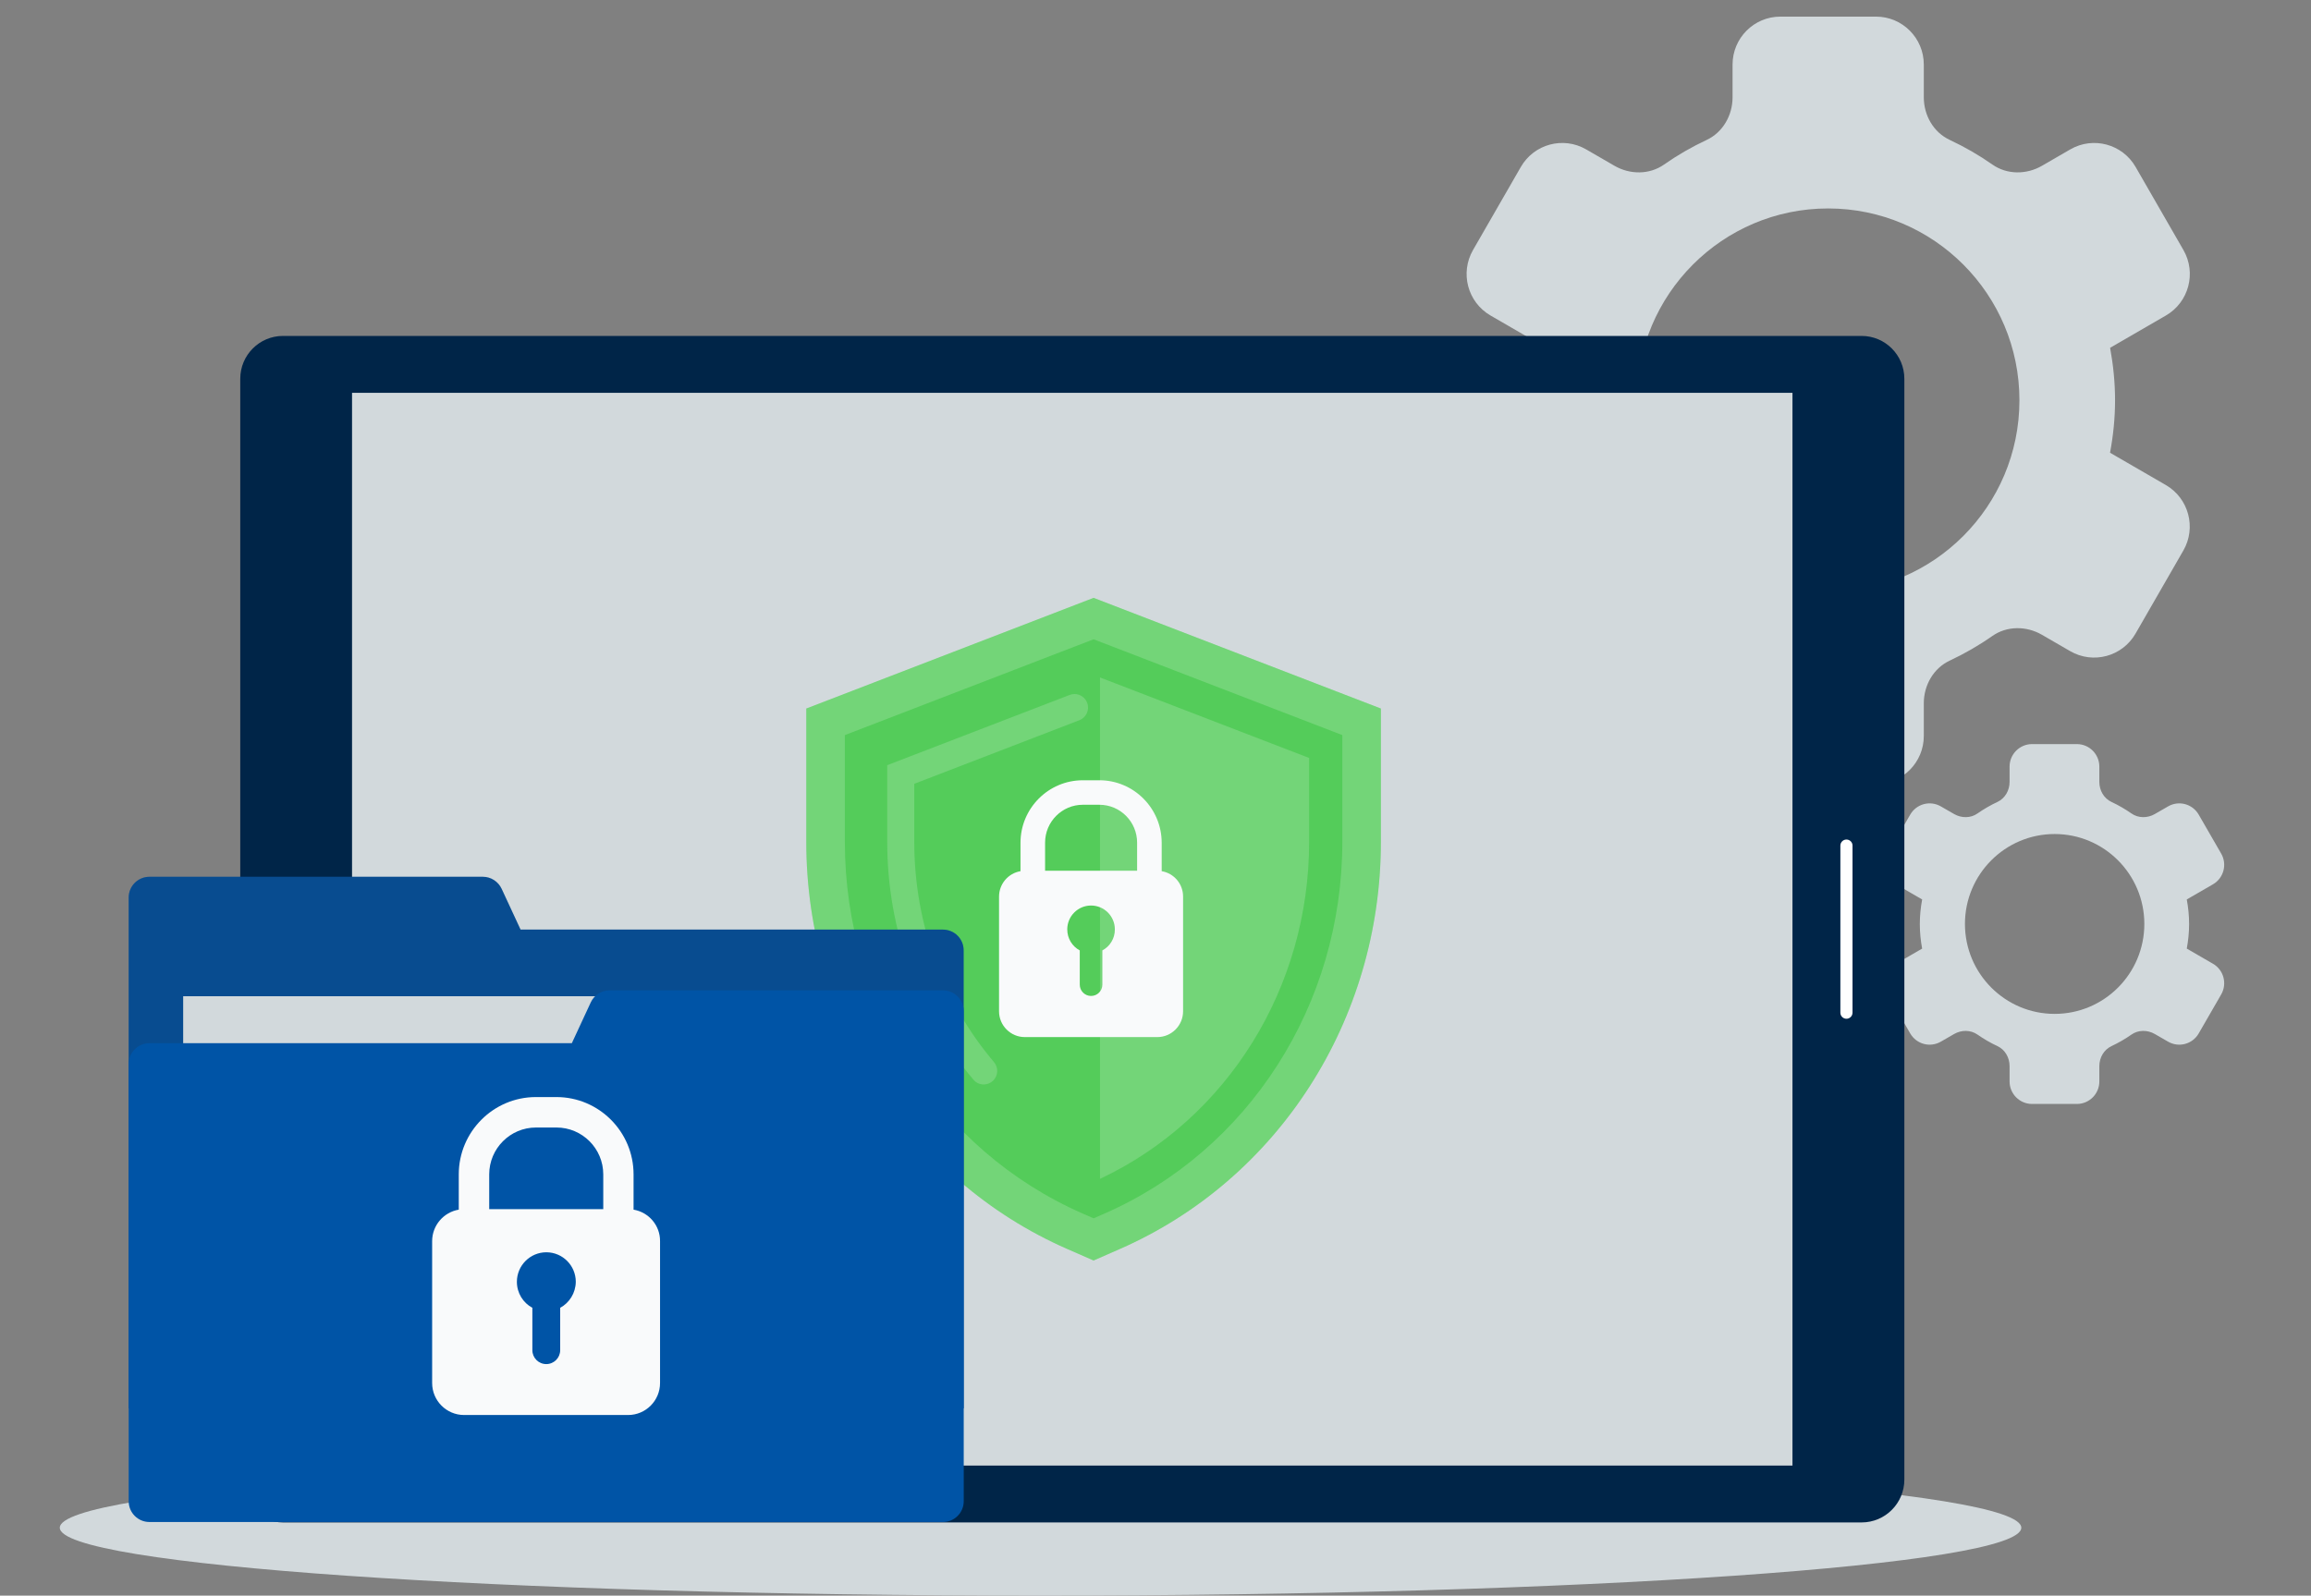 <svg width="278" height="192" viewBox="0 0 278 192" fill="none" xmlns="http://www.w3.org/2000/svg">
<rect x="0" y="0" width="278" height="192" fill="#808080" stroke="none"/>
<path d="M125.172 191.999C190.33 191.999 243.15 188.341 243.15 183.828C243.15 179.316 190.33 175.657 125.172 175.657C60.015 175.657 7.194 179.316 7.194 183.828C7.194 188.341 60.015 191.999 125.172 191.999Z" fill="#D2D9DC"/>
<path d="M260.538 58.363L253.826 54.477C254.209 52.433 254.429 50.319 254.429 48.164C254.429 46.008 254.209 43.904 253.835 41.85L260.546 37.965C263.299 36.371 264.242 32.844 262.653 30.083L256.902 20.089C255.313 17.328 251.796 16.383 249.043 17.976L245.645 19.944C243.784 21.026 241.431 21.035 239.673 19.799C238.058 18.666 236.342 17.678 234.541 16.834C232.587 15.922 231.423 13.877 231.423 11.713V7.768C231.423 4.582 228.849 2 225.672 2H214.169C210.992 2 208.417 4.582 208.417 7.768V11.713C208.417 13.869 207.253 15.922 205.308 16.834C203.507 17.678 201.791 18.666 200.177 19.799C198.418 21.035 196.065 21.026 194.204 19.944L190.806 17.976C188.053 16.383 184.536 17.328 182.948 20.089L177.196 30.083C175.607 32.844 176.55 36.371 179.303 37.965L186.015 41.85C185.632 43.895 185.411 46.008 185.411 48.164C185.411 50.319 185.632 52.424 186.006 54.477L179.295 58.363C176.542 59.956 175.599 63.484 177.188 66.244L182.939 76.239C184.528 78.999 188.045 79.945 190.798 78.352L194.196 76.384C196.056 75.302 198.41 75.293 200.168 76.528C201.782 77.662 203.498 78.65 205.3 79.494C207.254 80.405 208.417 82.45 208.417 84.614V88.559C208.417 91.746 210.992 94.328 214.169 94.328H225.672C228.849 94.328 231.423 91.746 231.423 88.559V84.614C231.423 82.459 232.587 80.405 234.533 79.494C236.334 78.65 238.05 77.662 239.664 76.528C241.423 75.293 243.776 75.302 245.636 76.384L249.035 78.352C251.787 79.945 255.304 78.999 256.893 76.239L262.645 66.244C264.233 63.492 263.29 59.956 260.538 58.363ZM219.912 71.246C207.203 71.246 196.897 60.91 196.897 48.164C196.897 35.417 207.203 25.082 219.912 25.082C232.621 25.082 242.926 35.417 242.926 48.164C242.926 60.91 232.621 71.246 219.912 71.246Z" fill="#D2D9DC"/>
<path d="M266.209 115.966L263.057 114.142C263.235 113.179 263.337 112.191 263.337 111.186C263.337 110.172 263.235 109.183 263.057 108.229L266.209 106.406C267.5 105.656 267.942 104.003 267.194 102.708L264.492 98.022C263.745 96.726 262.097 96.283 260.805 97.033L259.208 97.953C258.333 98.456 257.237 98.465 256.405 97.885C255.649 97.357 254.841 96.888 254 96.496C253.083 96.07 252.539 95.108 252.539 94.094V92.245C252.539 90.754 251.333 89.535 249.838 89.535H244.443C242.956 89.535 241.741 90.745 241.741 92.245V94.094C241.741 95.108 241.198 96.062 240.28 96.496C239.439 96.888 238.632 97.357 237.876 97.885C237.052 98.465 235.947 98.456 235.072 97.953L233.475 97.033C232.184 96.283 230.536 96.726 229.788 98.022L227.086 102.708C226.339 104.003 226.781 105.656 228.072 106.406L231.224 108.229C231.045 109.192 230.943 110.18 230.943 111.186C230.943 112.2 231.045 113.188 231.224 114.142L228.072 115.966C226.781 116.715 226.339 118.368 227.086 119.663L229.788 124.35C230.536 125.645 232.184 126.088 233.475 125.338L235.072 124.418C235.947 123.915 237.043 123.907 237.876 124.486C238.632 125.014 239.439 125.483 240.28 125.875C241.198 126.301 241.741 127.264 241.741 128.278V130.127C241.741 131.618 242.948 132.836 244.443 132.836H249.838C251.324 132.836 252.539 131.626 252.539 130.127V128.278C252.539 127.264 253.083 126.309 254 125.875C254.841 125.483 255.649 125.014 256.405 124.486C257.229 123.907 258.333 123.915 259.208 124.418L260.805 125.338C262.097 126.088 263.745 125.645 264.492 124.35L267.194 119.663C267.942 118.368 267.5 116.707 266.209 115.966ZM247.161 121.998C241.206 121.998 236.372 117.15 236.372 111.177C236.372 105.204 241.206 100.356 247.161 100.356C253.117 100.356 257.951 105.204 257.951 111.177C257.951 117.158 253.117 121.998 247.161 121.998Z" fill="#D2D9DC"/>
<path d="M223.943 183.19H34.041C31.204 183.19 28.901 180.881 28.901 178.035V45.576C28.901 42.73 31.204 40.421 34.041 40.421H223.943C226.78 40.421 229.083 42.73 229.083 45.576V178.035C229.083 180.881 226.78 183.19 223.943 183.19Z" fill="#002548"/>
<path d="M42.349 176.349V47.272L42.357 47.264H215.624V176.349H42.349Z" fill="#D2D9DC"/>
<path d="M222.116 101.019C221.709 101.019 221.386 101.351 221.386 101.751V121.851C221.386 122.26 221.717 122.584 222.116 122.584C222.524 122.584 222.847 122.252 222.847 121.851V101.751C222.855 101.351 222.524 101.019 222.116 101.019Z" fill="white"/>
<path d="M128.4 150.293C109.319 141.943 96.992 122.712 96.992 101.308V85.256L131.552 71.939L166.112 85.256V101.308C166.112 122.712 153.785 141.934 134.696 150.293L131.552 151.673L128.4 150.293Z" fill="#54CC5A"/>
<g opacity="0.19">
<path d="M128.4 150.293C109.319 141.943 96.992 122.712 96.992 101.308V85.256L131.552 71.939L166.112 85.256V101.308C166.112 122.712 153.785 141.934 134.696 150.293L131.552 151.673L128.4 150.293Z" fill="#F9FAFB"/>
</g>
<path d="M130.261 146.033C112.871 138.416 101.631 120.864 101.631 101.309V88.452L131.552 76.924L161.474 88.452V101.309C161.474 120.864 150.234 138.416 132.844 146.033L131.552 146.596L130.261 146.033Z" fill="#54CC5A"/>
<path opacity="0.19" d="M132.325 81.516L157.481 91.203V101.3C157.481 118.844 147.651 134.632 132.325 141.849V81.516Z" fill="#F9FAFB"/>
<g opacity="0.19">
<path d="M118.332 130.491C117.857 130.491 117.415 130.286 117.109 129.928C110.415 122.047 106.728 111.882 106.728 101.308V92.072L128.672 83.62C128.859 83.551 129.054 83.509 129.258 83.509C129.929 83.509 130.532 83.926 130.779 84.557C131.101 85.4 130.677 86.338 129.844 86.661L109.981 94.313V101.308C109.981 111.098 113.388 120.505 119.564 127.79C120.134 128.454 120.083 129.443 119.462 130.039C119.157 130.329 118.757 130.491 118.332 130.491Z" fill="#F9FAFB"/>
</g>
<path d="M139.744 104.827V101.402C139.744 97.261 136.38 93.887 132.251 93.887H130.254C126.126 93.887 122.761 97.261 122.761 101.402V104.827C121.292 105.074 120.179 106.352 120.179 107.894V121.68C120.179 123.402 121.572 124.79 123.28 124.79H139.217C140.933 124.79 142.318 123.393 142.318 121.68V107.894C142.327 106.352 141.214 105.074 139.744 104.827ZM132.608 114.361V118.477C132.608 119.227 132.005 119.84 131.248 119.84C130.501 119.84 129.889 119.235 129.889 118.477V114.361C128.989 113.876 128.385 112.93 128.385 111.831C128.385 110.246 129.668 108.959 131.248 108.959C132.829 108.959 134.111 110.246 134.111 111.831C134.12 112.93 133.508 113.884 132.608 114.361ZM136.796 104.776H125.718V101.393C125.718 98.88 127.757 96.835 130.254 96.835H132.251C134.757 96.835 136.788 98.88 136.788 101.393V104.776H136.796Z" fill="#F9FAFB"/>
<path d="M113.432 111.856H62.62L60.343 106.948C59.935 106.071 59.051 105.5 58.083 105.5H17.975C16.599 105.5 15.477 106.616 15.477 108.005V169.463H115.921V114.361C115.929 112.972 114.808 111.856 113.432 111.856Z" fill="#0054A6"/>
<path opacity="0.19" d="M113.432 111.856H62.62L60.343 106.948C59.935 106.071 59.051 105.5 58.083 105.5H17.975C16.599 105.5 15.477 106.616 15.477 108.005V169.463H115.921V114.361C115.929 112.972 114.808 111.856 113.432 111.856Z" fill="#2D2F31"/>
<path d="M109.37 119.874H22.035V180.881H109.37V119.874Z" fill="#D2D9DC"/>
<path d="M113.433 119.167H73.326C72.357 119.167 71.474 119.729 71.066 120.615L68.789 125.523H17.977C16.601 125.523 15.479 126.639 15.479 128.028V180.634C15.479 182.014 16.592 183.139 17.977 183.139H113.433C114.81 183.139 115.931 182.022 115.931 180.634V121.672C115.931 120.283 114.81 119.167 113.433 119.167Z" fill="#0054A6"/>
<path d="M76.214 145.554V141.311C76.214 136.182 72.051 132.007 66.937 132.007H64.464C59.35 132.007 55.187 136.182 55.187 141.311V145.554C53.369 145.861 51.984 147.446 51.984 149.346V166.412C51.984 168.543 53.709 170.264 55.824 170.264H75.56C77.683 170.264 79.4 168.534 79.4 166.412V149.346C79.417 147.446 78.032 145.861 76.214 145.554ZM67.387 157.364V162.459C67.387 163.388 66.639 164.137 65.713 164.137C64.787 164.137 64.04 163.388 64.04 162.459V157.364C62.927 156.767 62.179 155.591 62.179 154.237C62.179 152.277 63.768 150.684 65.722 150.684C67.676 150.684 69.264 152.277 69.264 154.237C69.247 155.591 68.491 156.767 67.387 157.364ZM72.561 145.495H58.849V141.311C58.849 138.201 61.372 135.671 64.473 135.671H66.945C70.046 135.671 72.569 138.201 72.569 141.311V145.495H72.561Z" fill="#F9FAFB"/>
</svg>
